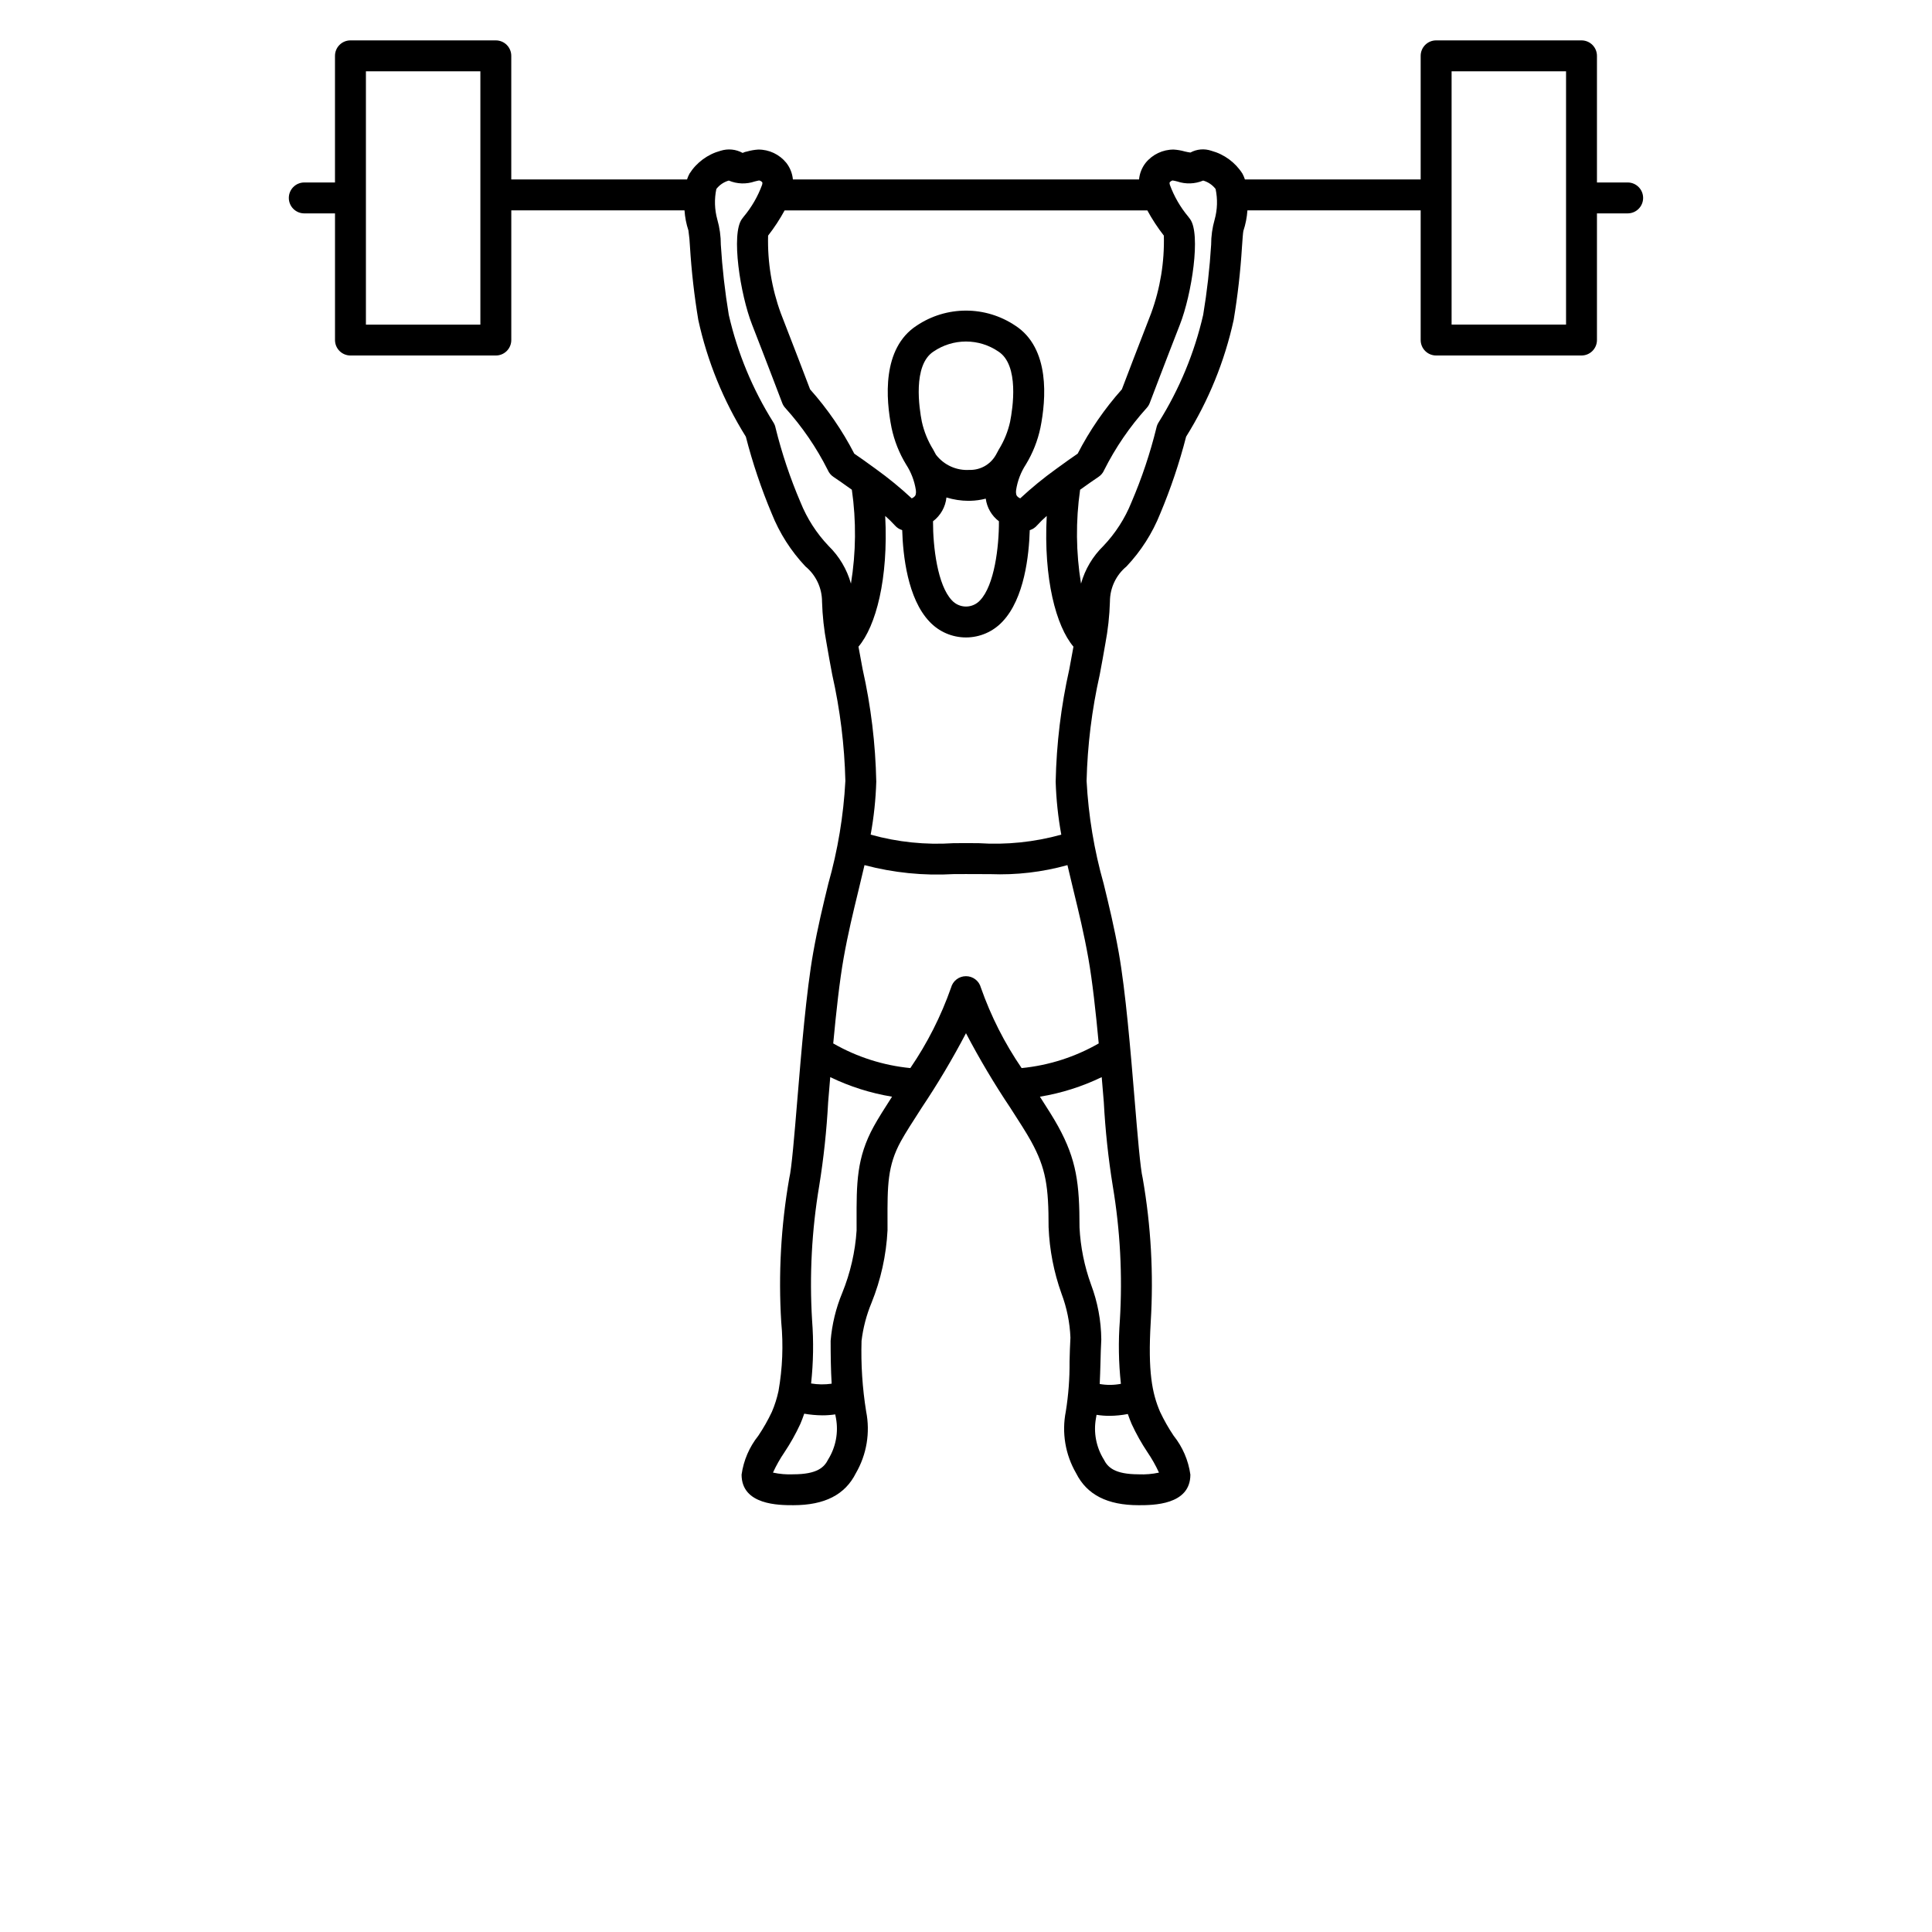<?xml version="1.0" encoding="UTF-8"?>
<svg width="300pt" height="300pt" version="1.1" viewBox="0 0 700 700" xmlns="http://www.w3.org/2000/svg" xmlns:xlink="http://www.w3.org/1999/xlink">

 <g>
  <path d="m110.25 77.316h11.129v45.891c0 1.484 0.59 2.91 1.641 3.961 1.051 1.051 2.477 1.641 3.961 1.637h52.668c1.488 0.004 2.91-0.586 3.961-1.637s1.641-2.477 1.641-3.961v-46.984h62.762c0.164 2.473 0.637 4.918 1.414 7.269 0.293 1.984 0.48 3.981 0.57 5.984 0.551 8.855 1.555 17.68 3.008 26.434 3.273 14.988 9.105 29.297 17.23 42.309 2.441 9.504 5.578 18.82 9.379 27.867 2.824 7.094 6.969 13.586 12.211 19.137 3.809 3.137 6.012 7.812 6.016 12.746 0.152 5.137 0.711 10.254 1.672 15.301l0.035 0.199c0.59 3.477 1.254 7.106 1.992 11.012 2.844 12.629 4.438 25.512 4.758 38.453-0.668 12.617-2.746 25.117-6.191 37.273-1.875 7.723-3.824 15.707-5.465 24.953-2.492 14.016-4.293 35.734-5.742 53.184-1.07 12.945-2.082 25.168-2.941 28.598-2.996 17.188-3.969 34.664-2.898 52.078 0.801 8.336 0.465 16.738-0.992 24.984l-0.004 0.004v0.008c-0.555 2.582-1.355 5.106-2.394 7.531-1.422 3.004-3.062 5.898-4.918 8.656-3.246 4.066-5.34 8.93-6.059 14.082 0 11.078 13.617 11.078 18.746 11.078 11.344 0 18.754-3.789 22.652-11.582v0.004c3.93-6.762 5.258-14.727 3.734-22.395-1.363-8.453-1.922-17.02-1.668-25.578 0.566-4.711 1.773-9.324 3.59-13.711 3.398-8.395 5.367-17.297 5.824-26.344l-0.004-3.172c-0.031-13.027-0.047-20.199 4.856-29.113 1.656-3.008 4.348-7.188 7.465-12.02v-0.004c5.852-8.734 11.23-17.777 16.109-27.09 4.879 9.312 10.258 18.355 16.109 27.09 3.117 4.836 5.809 9.012 7.465 12.027 5.441 9.887 6.359 16.477 6.359 31.254h0.004c0.332 8.16 1.902 16.223 4.648 23.914 1.941 5.125 3.043 10.531 3.262 16.008-0.164 2.648-0.242 5.672-0.324 8.801h0.004c0.051 6.008-0.402 12.008-1.355 17.941-1.523 7.668-0.195 15.629 3.734 22.391 3.898 7.793 11.309 11.582 22.652 11.582 5.129 0 18.746 0 18.746-11.078v-0.004c-0.719-5.152-2.809-10.016-6.059-14.082-1.855-2.758-3.496-5.652-4.918-8.656-2.883-6.727-4.453-14.516-3.391-32.527 1.07-17.414 0.098-34.891-2.898-52.078-0.859-3.43-1.871-15.652-2.941-28.598-1.449-17.449-3.25-39.168-5.742-53.184-1.641-9.246-3.586-17.23-5.465-24.953-3.445-12.156-5.523-24.656-6.191-37.273 0.32-12.941 1.914-25.824 4.758-38.453 0.738-3.906 1.402-7.535 1.992-11.012l0.035-0.199c0.961-5.047 1.52-10.164 1.672-15.301 0.004-4.934 2.207-9.609 6.016-12.746 5.242-5.551 9.387-12.043 12.211-19.137 3.801-9.047 6.938-18.363 9.379-27.867 8.125-13.012 13.957-27.32 17.23-42.309 1.457-8.754 2.461-17.578 3.008-26.434 0.168-2.465 0.367-5.254 0.508-5.82h0.004c0.797-2.406 1.289-4.902 1.461-7.434h62.773v46.984c0 1.484 0.59 2.91 1.641 3.961s2.473 1.641 3.961 1.637h52.668c1.484 0.004 2.91-0.586 3.961-1.637 1.051-1.051 1.641-2.477 1.641-3.961v-45.891h11.129c3.09 0 5.598-2.504 5.598-5.598s-2.508-5.602-5.598-5.602h-11.129v-45.883c0-1.484-0.59-2.91-1.641-3.961-1.051-1.051-2.477-1.641-3.961-1.637h-52.668c-1.488-0.004-2.91 0.586-3.961 1.637-1.051 1.051-1.641 2.477-1.641 3.961v44.789h-63.68c-0.23-0.727-0.531-1.434-0.895-2.106-2.59-4.07-6.606-7.023-11.262-8.285-2.508-0.855-5.262-0.625-7.59 0.641-0.699-0.094-1.391-0.227-2.074-0.398-1.293-0.367-2.625-0.598-3.969-0.684-3.941-0.02-7.684 1.75-10.172 4.805-1.363 1.738-2.195 3.832-2.394 6.027h-125.42c-0.199-2.195-1.031-4.289-2.394-6.027-2.484-3.062-6.227-4.832-10.172-4.805-1.344 0.086-2.676 0.316-3.969 0.684-0.586 0.094-1.152 0.273-1.68 0.535-2.441-1.344-5.328-1.625-7.984-0.777-4.656 1.262-8.672 4.215-11.262 8.285-0.363 0.672-0.664 1.379-0.895 2.106h-63.68v-44.789c0-1.484-0.59-2.91-1.641-3.961-1.051-1.051-2.473-1.641-3.961-1.637h-52.668c-1.484-0.004-2.91 0.586-3.961 1.637-1.051 1.051-1.641 2.477-1.641 3.961v45.883h-11.129c-3.09 0-5.598 2.508-5.598 5.602s2.508 5.598 5.598 5.598zm415.69-51.48h41.469v91.77h-41.469zm-247.64 59.527 0.031-0.043h0.004c2.231-2.867 4.219-5.906 5.953-9.094h131.41c1.734 3.188 3.723 6.227 5.953 9.094l0.031 0.043h0.004c0.25 9.586-1.312 19.133-4.606 28.137-4.211 10.77-9.219 23.93-10.605 27.562-6.297 7.066-11.68 14.895-16.016 23.309-1.602 1.09-4.453 3.078-7.668 5.441l-0.16 0.117c-4.547 3.269-8.883 6.82-12.988 10.633-0.43-0.172-0.816-0.441-1.125-0.789-0.137-0.164-0.547-0.668-0.359-2.238l-0.004 0.004c0.508-3.305 1.715-6.461 3.539-9.258 2.5-4.106 4.281-8.605 5.273-13.309 2.051-10.285 3.586-28.777-9.137-37.02l-0.004 0.004c-5.273-3.535-11.48-5.422-17.828-5.422-6.352 0-12.559 1.887-17.832 5.422h-0.004c-12.727 8.242-11.188 26.73-9.137 37.02l-0.004-0.004c0.992 4.703 2.773 9.203 5.273 13.309 1.824 2.801 3.031 5.957 3.539 9.262 0.188 1.562-0.223 2.066-0.359 2.231h-0.004c-0.312 0.344-0.695 0.617-1.125 0.793-4.098-3.812-8.434-7.363-12.977-10.629l-0.18-0.133c-3.211-2.363-6.059-4.344-7.656-5.434h-0.004c-4.336-8.414-9.719-16.242-16.016-23.309-1.383-3.633-6.394-16.793-10.605-27.562-3.293-9.004-4.856-18.551-4.606-28.137zm76.805 132.14c-1.312 1.438-3.168 2.258-5.113 2.258s-3.801-0.82-5.113-2.258c-5.188-5.445-6.867-19.367-6.828-28.637 2.746-2.074 4.508-5.199 4.863-8.625 2.57 0.789 5.242 1.199 7.93 1.219 0.223 0 0.449 0 0.68-0.004v-0.004c1.902-0.047 3.793-0.312 5.637-0.785 0.426 3.262 2.144 6.219 4.773 8.199 0.039 9.27-1.641 23.191-6.828 28.637zm-16.859-90.141h0.004c3.461-2.363 7.555-3.625 11.746-3.625 4.188 0 8.281 1.262 11.742 3.625 7.652 4.949 5.18 20.711 4.242 25.426l0.004-0.004c-0.785 3.559-2.164 6.957-4.082 10.055-0.371 0.672-0.754 1.379-1.133 2.094l-0.035 0.043c-1.961 3.367-5.602 5.394-9.496 5.281-4.711 0.297-9.258-1.773-12.129-5.523-0.344-0.641-0.688-1.289-1.027-1.895-1.918-3.098-3.297-6.496-4.082-10.055-0.934-4.711-3.406-20.473 4.246-25.422zm-13.973 63.043c0.695 0.793 1.602 1.371 2.613 1.676 0.266 9.055 1.926 24.785 9.879 33.141l-0.004-0.004c3.426 3.664 8.215 5.742 13.23 5.742s9.805-2.078 13.23-5.742c7.949-8.352 9.613-24.082 9.879-33.137l-0.004 0.004c1.016-0.301 1.922-0.883 2.613-1.68 1.109-1.227 2.293-2.383 3.543-3.469-1.188 22.848 3.387 39.926 9.684 47.367-0.469 2.625-0.965 5.32-1.492 8.094h0.004c-3.016 13.406-4.676 27.082-4.957 40.816 0.195 6.441 0.875 12.855 2.035 19.195-9.754 2.711-19.895 3.758-29.996 3.09l-4.539-0.016-4.539 0.016v0.004c-10.102 0.672-20.242-0.375-29.996-3.094 1.16-6.34 1.84-12.754 2.035-19.191-0.281-13.738-1.941-27.414-4.957-40.82-0.523-2.777-1.023-5.473-1.492-8.094 6.301-7.438 10.875-24.52 9.684-47.367h0.004c1.25 1.086 2.434 2.242 3.543 3.469zm-24.207 338.37c-1.398 2.801-3.898 5.391-12.633 5.391v0.004c-2.473 0.113-4.949-0.094-7.371-0.621 1.176-2.562 2.562-5.023 4.152-7.356 2.176-3.258 4.098-6.68 5.742-10.234 0.516-1.199 0.984-2.453 1.43-3.75v-0.004c2.164 0.379 4.356 0.578 6.555 0.598 1.566 0.004 3.129-0.113 4.68-0.34 0.094 0.484 0.18 0.992 0.285 1.449 0.918 5.137-0.094 10.43-2.84 14.863zm16.539-120.7c-6.301 11.445-6.277 20.633-6.246 34.535l0.004 3.148h0.004c-0.508 7.793-2.266 15.453-5.207 22.684-2.301 5.535-3.719 11.398-4.207 17.371 0 5.07 0.07 10.461 0.371 15.523h0.004c-2.473 0.359-4.988 0.332-7.453-0.082 0.824-7.602 0.945-15.266 0.359-22.891-0.988-16.277-0.125-32.617 2.578-48.699 1.625-10.066 2.707-20.211 3.246-30.395 0.238-2.894 0.496-5.934 0.754-9.008 7.082 3.426 14.625 5.812 22.391 7.09-2.684 4.168-5.004 7.828-6.598 10.723zm33.387-54.387c-2.535 0-4.758 1.703-5.41 4.156-3.625 10.316-8.582 20.113-14.754 29.141-9.84-0.965-19.359-4.012-27.934-8.934 1.066-11.422 2.301-22.66 3.769-30.93 1.582-8.902 3.484-16.711 5.32-24.266 0.77-3.164 1.527-6.285 2.242-9.406 10.52 2.781 21.418 3.883 32.281 3.254l4.484-0.016 4.484 0.016c1.449 0.004 2.875 0.012 4.293 0.012 9.441 0.375 18.887-0.727 27.988-3.269 0.715 3.121 1.473 6.242 2.242 9.41 1.836 7.551 3.742 15.363 5.32 24.266 1.469 8.27 2.703 19.508 3.769 30.93-8.574 4.922-18.094 7.969-27.934 8.934-6.172-9.027-11.133-18.824-14.758-29.141-0.648-2.453-2.871-4.156-5.406-4.156zm33.387 54.391c-1.594-2.898-3.914-6.559-6.598-10.727 7.766-1.273 15.309-3.664 22.391-7.09 0.262 3.078 0.516 6.113 0.754 9.008 0.539 10.184 1.621 20.328 3.246 30.395 2.703 16.082 3.566 32.422 2.578 48.699-0.59 7.668-0.465 15.375 0.375 23.02-2.535 0.492-5.133 0.512-7.676 0.062 0.117-2.539 0.203-5.125 0.27-7.707 0.078-2.984 0.148-5.875 0.301-8.406-0.059-6.824-1.324-13.586-3.734-19.969-2.402-6.633-3.801-13.586-4.156-20.633 0-15.918-1.078-24.527-7.75-36.652zm29.172 126.09c-8.734 0-11.234-2.594-12.633-5.391-2.746-4.434-3.758-9.723-2.84-14.859 0.094-0.402 0.145-0.883 0.223-1.309v0.004c1.562 0.25 3.137 0.375 4.715 0.371 2.223-0.02 4.438-0.242 6.617-0.664 0.434 1.258 0.895 2.473 1.395 3.641 1.645 3.555 3.566 6.977 5.742 10.234 1.59 2.332 2.977 4.793 4.152 7.356-2.422 0.527-4.898 0.734-7.371 0.621zm11.277-468.15-0.004 0.004c0.266-0.297 0.602-0.516 0.977-0.641 0.586 0.082 1.168 0.203 1.738 0.363 3.066 1.039 6.406 0.93 9.395-0.32 1.789 0.508 3.367 1.574 4.5 3.047 0.773 3.648 0.664 7.43-0.328 11.027-0.859 2.988-1.293 6.082-1.285 9.191-0.527 8.508-1.488 16.98-2.883 25.387-3.172 13.805-8.633 26.98-16.164 38.98-0.383 0.602-0.648 1.27-0.789 1.969-2.266 9.199-5.277 18.199-9.012 26.906-2.363 5.898-5.828 11.293-10.215 15.895-3.844 3.75-6.633 8.449-8.082 13.625-1.84-11.258-1.953-22.727-0.328-34.016 2.715-1.957 5.152-3.644 6.66-4.652 0.906-0.602 1.617-1.453 2.047-2.457 4.106-8.168 9.293-15.746 15.422-22.531 0.477-0.52 0.848-1.125 1.098-1.785 0.004-0.004 6.019-15.855 10.938-28.426 4.277-10.941 7.684-32.895 3.648-38.254l-0.613-0.809v-0.004c-2.879-3.438-5.141-7.348-6.684-11.555-0.059-0.215-0.18-0.734-0.039-0.941zm-159.77-0.598-0.004 0.004c2.988 1.258 6.332 1.371 9.395 0.32 0.625-0.152 1.398-0.344 1.59-0.359l0.004-0.004c0.434 0.082 0.828 0.309 1.121 0.641 0.141 0.207 0.023 0.727-0.039 0.945-1.547 4.207-3.805 8.117-6.684 11.551l-0.602 0.793c-4.047 5.375-0.641 27.328 3.637 38.27 4.918 12.574 10.934 28.422 10.938 28.426v0.004c0.246 0.66 0.621 1.266 1.098 1.785 6.129 6.785 11.316 14.363 15.422 22.531 0.43 1.004 1.141 1.855 2.047 2.457 1.512 1.008 3.949 2.695 6.66 4.652 1.625 11.289 1.512 22.758-0.328 34.016-1.449-5.176-4.238-9.875-8.082-13.629-4.387-4.598-7.852-9.992-10.215-15.891-3.727-8.703-6.742-17.695-9.012-26.891-0.133-0.707-0.402-1.383-0.789-1.988-7.539-11.992-13.004-25.172-16.164-38.977-1.391-8.41-2.356-16.883-2.883-25.387 0.008-3.109-0.422-6.199-1.281-9.188-0.992-3.594-1.109-7.375-0.34-11.023 1.137-1.477 2.715-2.547 4.508-3.055zm-131.48-39.582h41.469v91.77h-41.469z"/>

 </g>
</svg>
